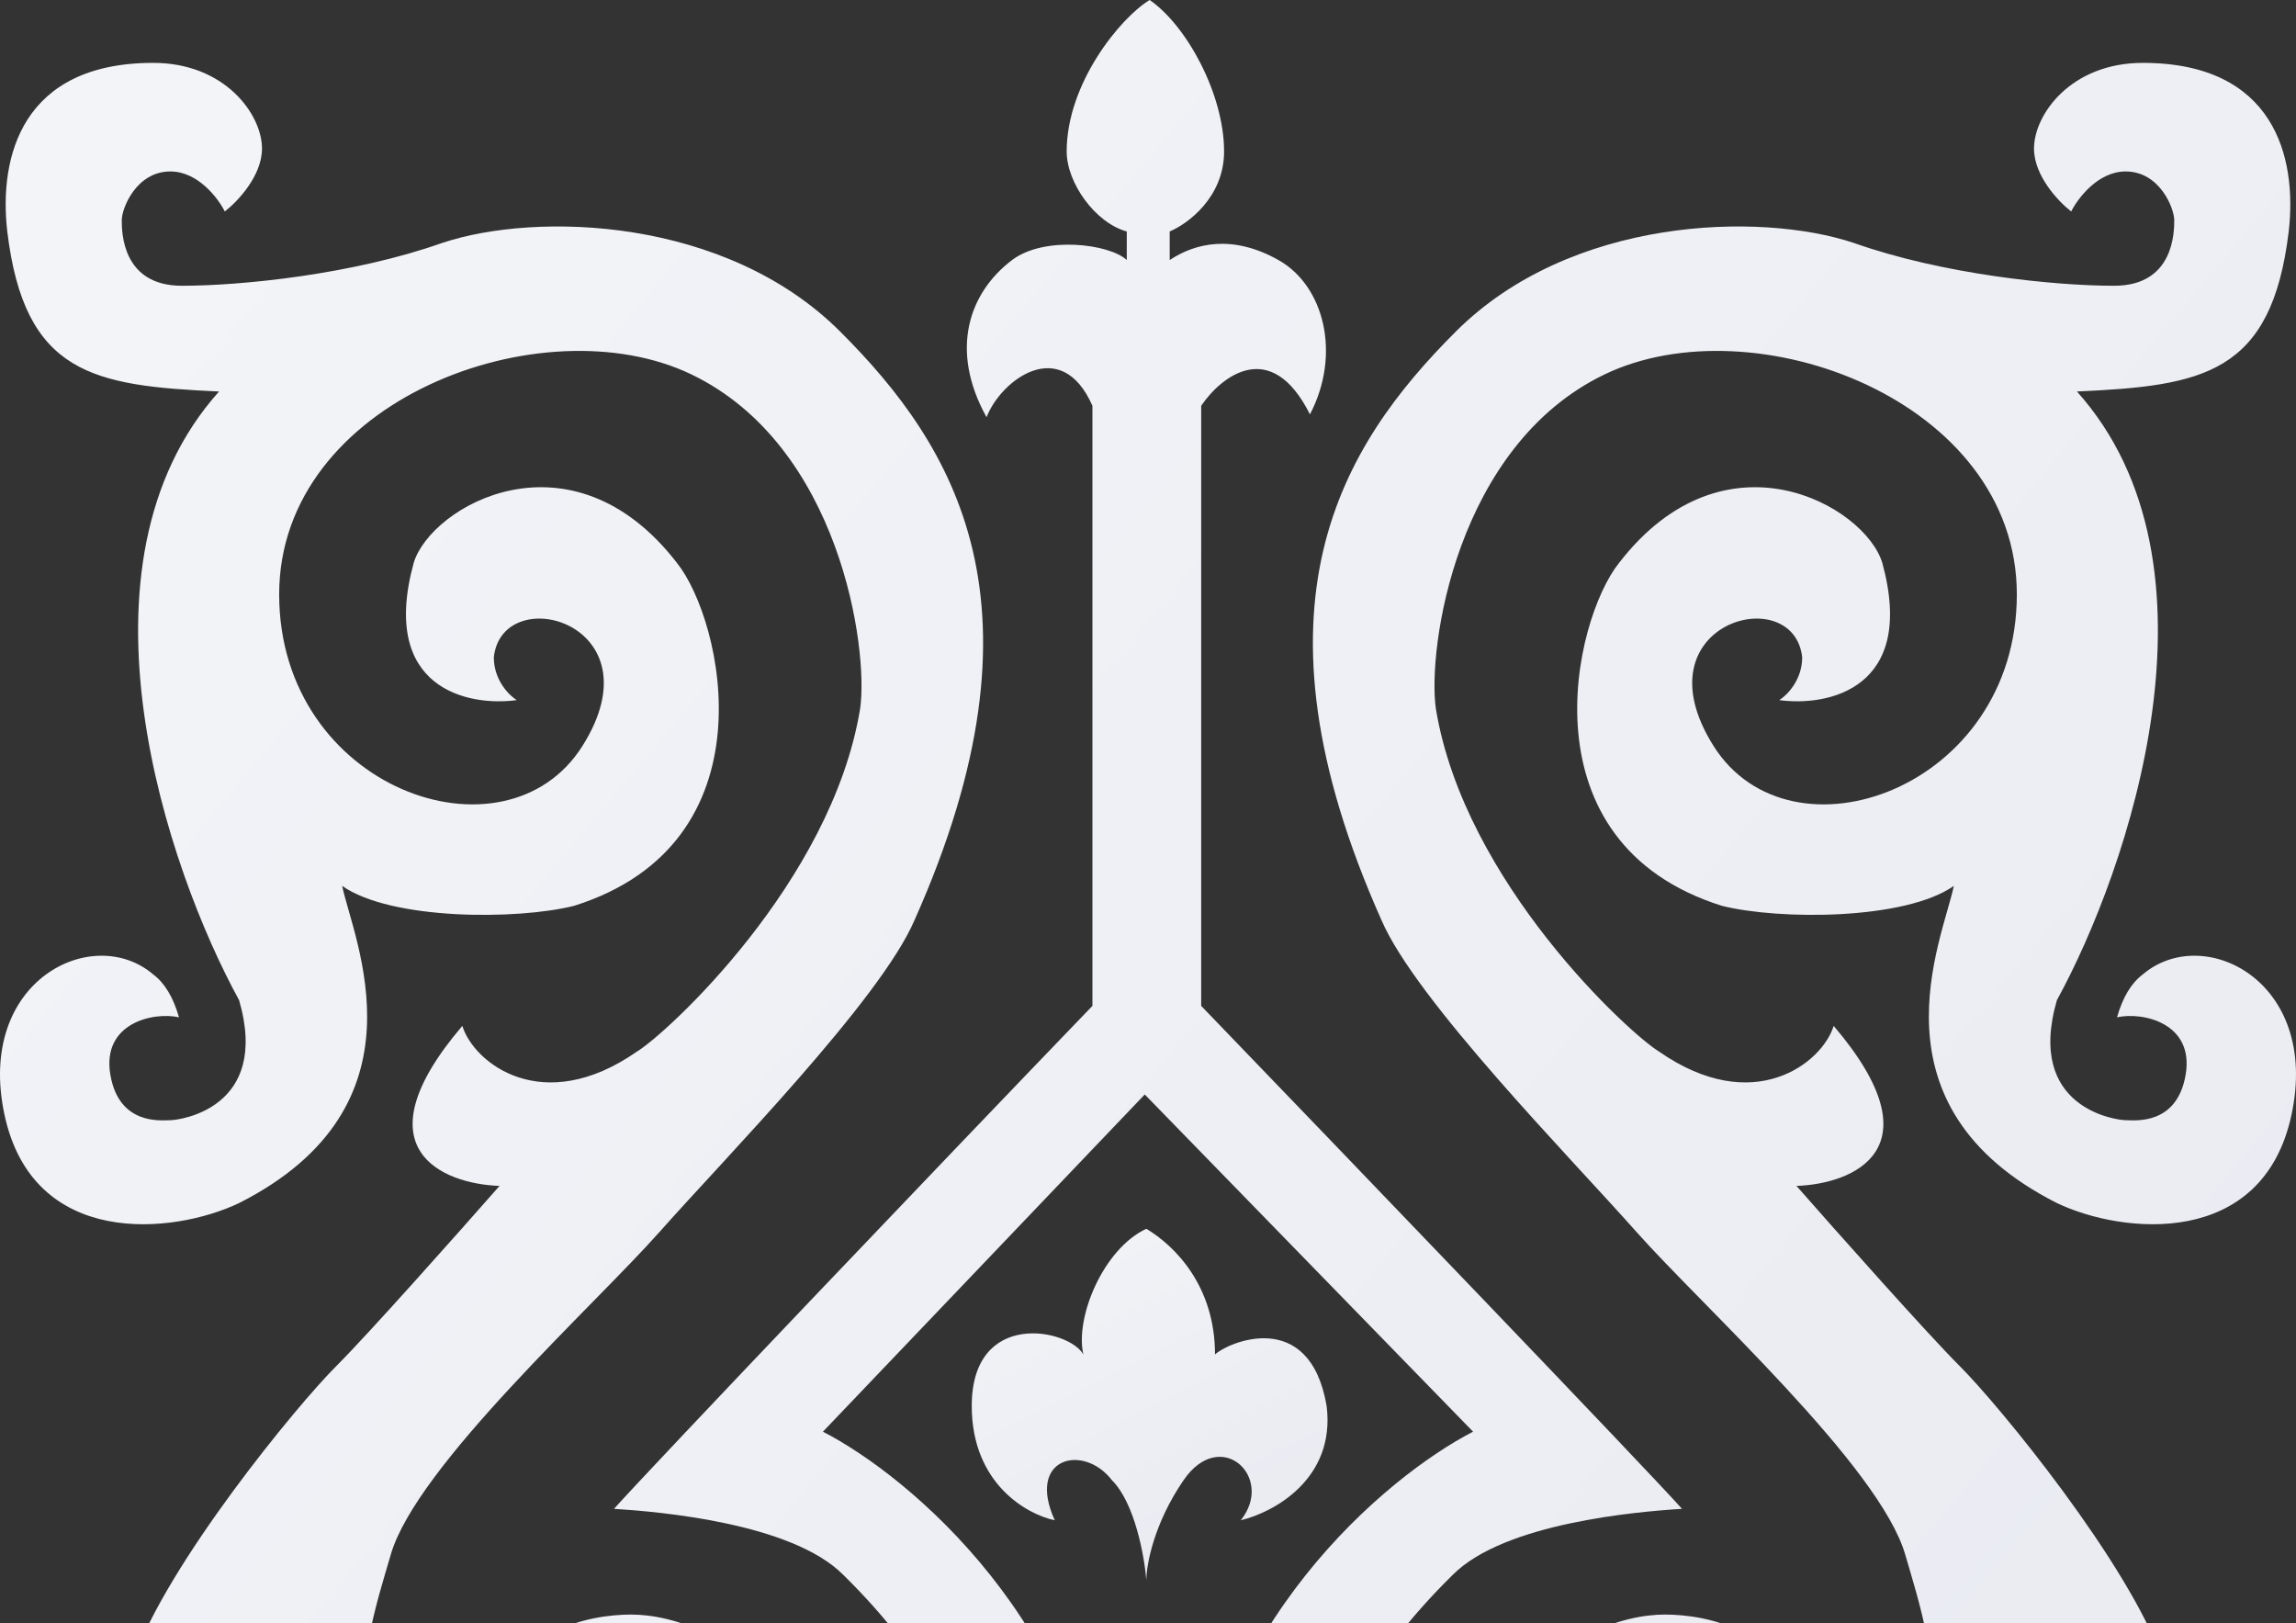 <svg width="372" height="263" viewBox="0 0 372 263" fill="none" xmlns="http://www.w3.org/2000/svg">
<rect x="0" y="0" width="372" height="263" fill="#333333" stroke="none"/>
<path d="M157.444 227.766C157.444 240.358 166.409 245.358 170.891 246.284C166.254 236.099 175.528 233.785 180.165 239.803C183.874 243.506 185.42 252.148 185.729 256.006C185.729 253.537 186.935 246.84 191.757 239.803C197.785 231.007 206.595 239.34 201.031 246.284C206.286 245.05 216.425 239.618 214.942 227.766C212.16 211.564 198.713 217.582 196.858 219.434C196.858 208.323 190.366 201.842 185.729 199.064C178.774 202.305 174.137 213.415 175.528 219.434C173.21 215.267 157.444 212.027 157.444 227.766Z" fill="url(#paint0_linear)"/>
<path d="M38.739 162.029C27.147 140.888 10.269 91.57 35.493 63.423C15.091 62.497 3.962 60.645 1.18 37.498C-0.211 25.462 3.499 10.185 24.828 10.185C36.421 10.185 42.449 18.518 42.449 24.073C42.449 28.517 38.43 32.714 36.421 34.258C35.339 32.097 32.062 27.776 27.611 27.776C22.046 27.776 19.728 33.795 19.728 35.646C19.728 37.498 19.728 46.294 29.465 46.294C39.203 46.294 57.287 44.442 71.661 39.35C86.963 34.258 117.567 35.183 136.114 53.701C154.662 72.219 170.891 98.143 148.17 149.067C142.606 162.029 117.567 187.491 106.902 199.527C96.237 211.564 67.488 237.488 63.315 251.84C59.142 266.191 48.013 297.671 86.499 317.114C92.064 319.892 113.857 315.725 113.857 290.264C113.857 281.468 99.483 275.45 94.382 286.097C92.898 289.43 95.618 292.733 97.164 293.967C91.754 294.739 80.935 293.041 80.935 280.079C80.935 263.876 95.773 261.561 102.265 261.561C108.756 261.561 121.276 264.802 130.086 280.079C138.896 295.356 140.287 324.984 97.164 337.021C77.225 341.65 41.058 321.744 38.739 276.838C26.22 313.874 42.912 335.169 66.561 353.686C79.08 362.482 126.377 368.964 145.852 340.261C165.327 311.559 164.863 282.857 136.578 255.08C128.231 246.747 106.902 244.896 99.483 244.433C105.418 237.766 153.504 187.337 176.997 162.955L176.997 65.738C171.897 54.164 162.159 61.571 159.841 67.589C153.774 56.651 157.019 47.392 163.975 42.128C169.202 38.171 179.779 39.504 182.561 42.128L182.561 37.498C177.461 36.109 172.824 29.628 172.824 24.536C172.824 13.425 181.634 2.778 186.271 2.22126e-06C192.299 4.166 198.327 15.277 198.327 24.536C198.327 31.943 192.454 36.264 189.517 37.498L189.517 42.128C193.69 39.35 199.718 37.961 207.137 42.128C214.556 46.294 217.338 57.405 212.238 67.126C205.931 54.534 197.863 60.954 194.617 65.738L194.617 162.955C218.111 187.337 266.582 237.766 272.517 244.433C265.098 244.896 243.769 246.747 235.422 255.08C207.137 282.857 206.673 311.559 226.148 340.261C245.623 368.964 292.92 362.482 305.439 353.686C329.088 335.169 345.78 313.874 333.261 276.838C330.942 321.744 294.775 341.65 274.836 337.021C231.713 324.984 233.104 295.356 241.914 280.079C250.724 264.802 263.244 261.561 269.735 261.561C276.227 261.561 291.065 263.876 291.065 280.079C291.065 293.041 280.246 294.739 274.836 293.967C276.381 292.733 279.102 289.43 277.618 286.097C272.517 275.45 258.143 281.468 258.143 290.264C258.143 315.725 279.936 319.892 285.501 317.114C323.987 297.671 312.858 266.191 308.685 251.84C304.512 237.488 275.763 211.564 265.098 199.527C254.433 187.491 229.394 162.029 223.83 149.067C201.109 98.143 217.338 72.219 235.886 53.701C254.433 35.183 285.037 34.258 300.339 39.35C314.713 44.442 332.797 46.294 342.535 46.294C352.272 46.294 352.272 37.498 352.272 35.646C352.272 33.795 349.954 27.776 344.389 27.776C339.938 27.776 336.661 32.097 335.579 34.258C333.57 32.715 329.551 28.517 329.551 24.073C329.551 18.518 335.579 10.185 347.172 10.185C368.501 10.185 372.211 25.462 370.82 37.498C368.038 60.645 356.909 62.497 336.507 63.423C361.731 91.57 344.853 140.888 333.261 162.029C328.16 179.621 342.999 181.473 344.39 181.473C345.781 181.473 352.736 182.399 354.127 174.066C355.518 165.733 347.172 163.881 342.999 164.807C343.926 161.566 345.317 159.252 347.172 157.863C356.909 149.53 375.92 158.789 371.283 180.547C366.646 202.305 343.926 199.99 333.261 194.898C302.193 179.158 314.713 152.307 316.568 143.512C308.685 149.067 288.283 149.067 279.009 146.752C246.551 136.567 254.897 100.458 262.316 91.199C279.473 68.978 302.194 81.941 304.976 91.199C310.54 111.569 296.166 114.501 288.283 113.42C289.519 112.649 291.992 110.18 291.992 106.476C290.601 93.977 265.098 100.921 277.618 120.827C290.138 140.734 326.769 127.772 326.769 96.292C326.769 64.812 284.11 49.072 259.998 60.645C235.886 72.219 231.249 105.087 232.64 114.809C237.277 143.049 264.171 167.584 268.808 170.362C284.11 181.01 295.238 172.214 297.093 166.196C314.157 186.195 300.184 191.812 291.065 192.12C297.711 199.682 312.302 216.101 317.495 221.286C323.987 227.767 344.853 253.228 350.417 268.968C368.038 309.244 344.853 342.576 342.535 344.891C344.853 344.891 348.563 347.205 350.417 349.057C359.227 357.39 357.836 364.797 352.272 370.815C343.926 357.39 331.406 363.408 324.914 366.186C318.423 368.964 302.657 381 277.618 381C223.83 380.537 190.908 335.169 192.763 301.837C195.73 263.321 224.603 239.186 238.668 231.933L185.476 177.306L133.332 231.933C147.397 239.186 176.27 263.321 179.237 301.837C181.092 335.169 148.17 380.537 94.382 381C69.343 381 53.577 368.964 47.086 366.186C40.594 363.408 28.074 357.39 19.728 370.815C14.164 364.797 12.773 357.39 21.583 349.057C23.437 347.205 27.147 344.891 29.465 344.891C27.147 342.576 3.962 309.244 21.583 268.968C27.147 253.228 48.013 227.767 54.505 221.286C59.698 216.101 74.289 199.682 80.935 192.12C71.816 191.812 57.843 186.195 74.907 166.196C76.762 172.214 87.89 181.01 103.192 170.362C107.829 167.584 134.723 143.049 139.36 114.809C140.751 105.087 136.114 72.219 112.002 60.645C87.89 49.072 45.231 64.812 45.231 96.292C45.231 127.772 81.862 140.734 94.382 120.827C106.902 100.921 81.399 93.977 80.008 106.476C80.008 110.18 82.481 112.649 83.717 113.42C75.834 114.501 61.46 111.569 67.024 91.199C69.806 81.941 92.527 68.978 109.684 91.199C117.103 100.458 125.449 136.567 92.991 146.752C83.717 149.067 63.315 149.067 55.432 143.512C57.287 152.307 69.807 179.158 38.739 194.898C28.074 199.99 5.354 202.305 0.717 180.547C-3.92 158.789 15.091 149.53 24.828 157.863C26.683 159.252 28.074 161.566 29.002 164.807C24.828 163.881 16.482 165.733 17.873 174.066C19.264 182.399 26.219 181.473 27.61 181.473C29.002 181.473 43.84 179.621 38.739 162.029Z" fill="url(#paint1_linear)"/>
<defs>
<linearGradient id="paint0_linear" x1="215.088" y1="252.518" x2="173.042" y2="169.495" gradientUnits="userSpaceOnUse">
<stop stop-color="#E8EAF1"/>
<stop offset="1" stop-color="#F5F6F9"/>
</linearGradient>
<linearGradient id="paint1_linear" x1="477" y1="238.5" x2="36.18" y2="-131.38" gradientUnits="userSpaceOnUse">
<stop stop-color="#E8EAF1"/>
<stop offset="1" stop-color="#F5F6F9"/>
</linearGradient>
</defs>
</svg>
